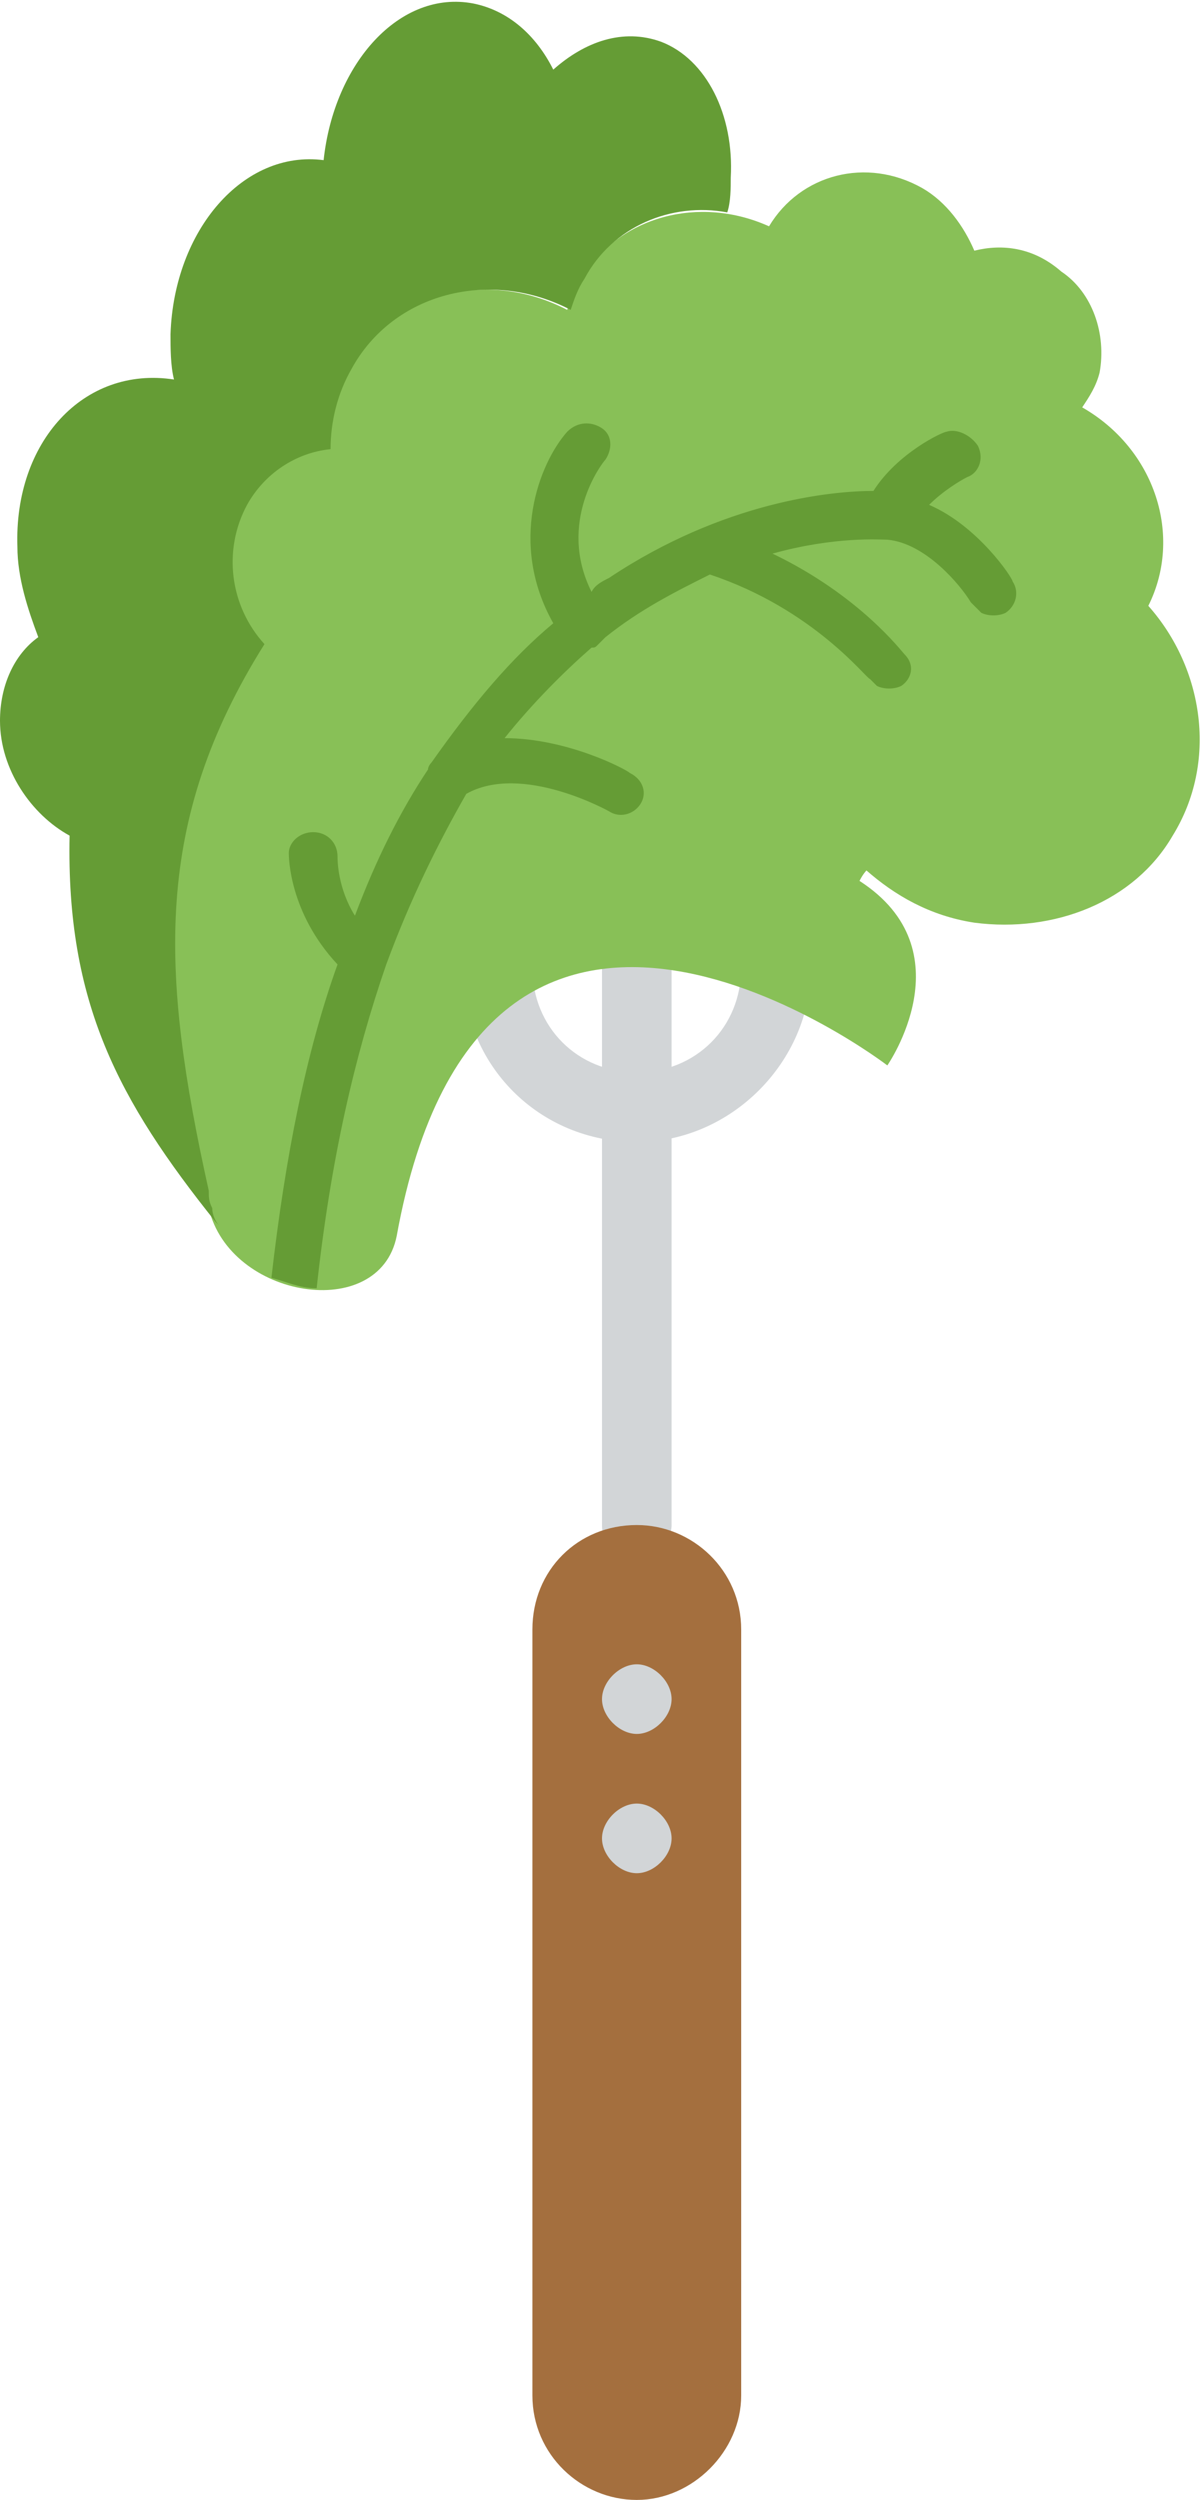 <?xml version="1.0" encoding="utf-8"?>
<!-- Generator: Adobe Illustrator 23.0.1, SVG Export Plug-In . SVG Version: 6.00 Build 0)  -->
<svg version="1.1" id="Capa_1" xmlns="http://www.w3.org/2000/svg" xmlns:xlink="http://www.w3.org/1999/xlink" x="0px" y="0px"
	 viewBox="0 0 34.6 71.8" style="enable-background:new 0 0 34.6 71.8;" xml:space="preserve">
<style type="text/css">
	.st0{fill:#D2D5D7;}
	.st1{fill:#A46F3E;}
	.st2{fill:#88C057;}
	.st3{fill:#659C35;}
</style>
<g>
	<path class="st0" d="M18.3,44.8c-0.6,0-1-0.4-1-1v-29c0-0.6,0.4-1,1-1s1,0.4,1,1v29C19.3,44.3,18.8,44.8,18.3,44.8z"/>
	<path class="st0" d="M18.3,32.8c-2.8,0-5-2.2-5-5v-13c0-0.6,0.4-1,1-1s1,0.4,1,1v13c0,1.7,1.3,3,3,3s3-1.3,3-3v-13c0-0.6,0.4-1,1-1
		s1,0.4,1,1v13C23.3,30.5,21,32.8,18.3,32.8z"/>
	<path class="st1" d="M18.3,71.8L18.3,71.8c-1.6,0-3-1.3-3-3v-22c0-1.7,1.3-3,3-3l0,0c1.6,0,3,1.3,3,3v22
		C21.3,70.4,19.9,71.8,18.3,71.8z"/>
	<path class="st0" d="M18.3,49.8L18.3,49.8c-0.5,0-1-0.5-1-1l0,0c0-0.5,0.5-1,1-1l0,0c0.5,0,1,0.5,1,1l0,0
		C19.3,49.3,18.8,49.8,18.3,49.8z"/>
	<path class="st0" d="M18.3,53.8L18.3,53.8c-0.5,0-1-0.5-1-1l0,0c0-0.5,0.5-1,1-1l0,0c0.5,0,1,0.5,1,1l0,0
		C19.3,53.3,18.8,53.8,18.3,53.8z"/>
</g>
<g>
	<path class="st2" d="M24.9,25c0.8,0.7,1.8,1.3,3.1,1.5c2.3,0.3,4.6-0.6,5.7-2.5c1.3-2.1,0.9-4.8-0.7-6.6c1-2,0.2-4.5-1.9-5.7
		c0,0,0,0,0,0c0.2-0.3,0.4-0.6,0.5-1c0.2-1.1-0.2-2.3-1.1-2.9C29.7,7.1,28.8,7,28,7.2c-0.3-0.7-0.8-1.4-1.5-1.8
		C24.9,4.5,23,5,22.1,6.5c0,0,0,0,0,0c-2-0.9-4.3-0.3-5.4,1.5c-0.2,0.3-0.3,0.6-0.4,0.9c-2.3-1.2-5.1-0.5-6.3,1.7
		c-0.4,0.7-0.6,1.5-0.6,2.3c-1,0.1-1.9,0.7-2.4,1.6c-0.7,1.3-0.5,2.9,0.5,4c-3.2,5.2-3,9.4-1.6,15.7C6,34.4,6,34.5,6,34.6
		c0,0,0,0,0,0.1c0.6,2.6,4.9,3.3,5.4,0.8c2.5-13.8,14.1-4.9,14.1-4.9s2.3-3.3-0.8-5.3C24.8,25.1,24.9,25,24.9,25
		C24.9,25,24.9,25,24.9,25z"/>
	<path class="st3" d="M6.1,34.7C6.1,34.6,6.1,34.6,6.1,34.7C6,34.5,6,34.4,6,34.2c-1.4-6.3-1.6-10.6,1.6-15.7c-1-1.1-1.2-2.7-0.5-4
		c0.5-0.9,1.4-1.5,2.4-1.6c0-0.8,0.2-1.6,0.6-2.3c1.2-2.2,4-2.9,6.3-1.7c0.1-0.3,0.2-0.6,0.4-0.9c0.8-1.5,2.5-2.2,4.1-1.9
		C21,5.8,21,5.4,21,5.1c0.1-1.8-0.7-3.4-2-3.9c-1.1-0.4-2.2,0-3.1,0.8c-0.5-1-1.3-1.7-2.3-1.9c-2.1-0.4-4,1.7-4.3,4.5c0,0,0,0,0,0
		C7,4.3,5,6.6,4.9,9.6c0,0.4,0,0.9,0.1,1.3c-2.6-0.4-4.6,1.8-4.5,4.8c0,0.9,0.3,1.8,0.6,2.6C0.4,18.8,0,19.7,0,20.7
		c0,1.4,0.9,2.7,2,3.3c-0.1,4.8,1.4,7.6,4.2,11.1c0,0,0.1,0.1,0.1,0.1C6.2,35.1,6.1,34.9,6.1,34.7z"/>
	<path class="st3" d="M17.2,18.5c0.1-0.1,0.1-0.1,0.2-0.2c1-0.8,2-1.3,3-1.8c3,1,4.5,3,4.6,3c0.1,0.1,0.1,0.1,0.2,0.2
		c0.2,0.1,0.5,0.1,0.7,0c0.3-0.2,0.4-0.6,0.1-0.9c-0.1-0.1-1.3-1.7-3.8-2.9c1.8-0.5,3.1-0.4,3.3-0.4c1.1,0.1,2.1,1.3,2.4,1.8
		c0.1,0.1,0.2,0.2,0.3,0.3c0.2,0.1,0.5,0.1,0.7,0c0.3-0.2,0.4-0.6,0.2-0.9c0-0.1-1-1.6-2.4-2.2c0.4-0.4,0.9-0.7,1.1-0.8
		c0.3-0.1,0.5-0.5,0.3-0.9c-0.2-0.3-0.6-0.5-0.9-0.4c-0.1,0-1.4,0.6-2.1,1.7c-1.2,0-4.3,0.3-7.6,2.5c-0.2,0.1-0.4,0.2-0.5,0.4
		c-1-2,0.3-3.7,0.4-3.8c0.2-0.3,0.2-0.7-0.1-0.9c-0.3-0.2-0.7-0.2-1,0.1c-0.8,0.9-1.7,3.2-0.4,5.5c-1.2,1-2.3,2.3-3.5,4
		c0,0-0.1,0.1-0.1,0.2c-0.8,1.2-1.5,2.6-2.1,4.2c-0.5-0.8-0.5-1.6-0.5-1.7c0-0.4-0.3-0.7-0.7-0.7c-0.4,0-0.7,0.3-0.7,0.6
		c0,0.1,0,1.7,1.4,3.2c-0.9,2.5-1.5,5.5-1.9,9C8.2,36.8,8.6,37,9.1,37c0,0,0,0,0,0c0.4-3.7,1.1-6.7,2-9.3c0,0,0,0,0,0
		c0.7-1.9,1.5-3.5,2.3-4.9c1.6-0.9,4.1,0.5,4.1,0.5c0.3,0.2,0.7,0.1,0.9-0.2c0.2-0.3,0.1-0.7-0.3-0.9c0,0,0,0,0,0
		c-0.1-0.1-1.8-1-3.6-1c0.8-1,1.7-1.9,2.5-2.6C17.1,18.6,17.1,18.6,17.2,18.5z"/>
</g>
</svg>
